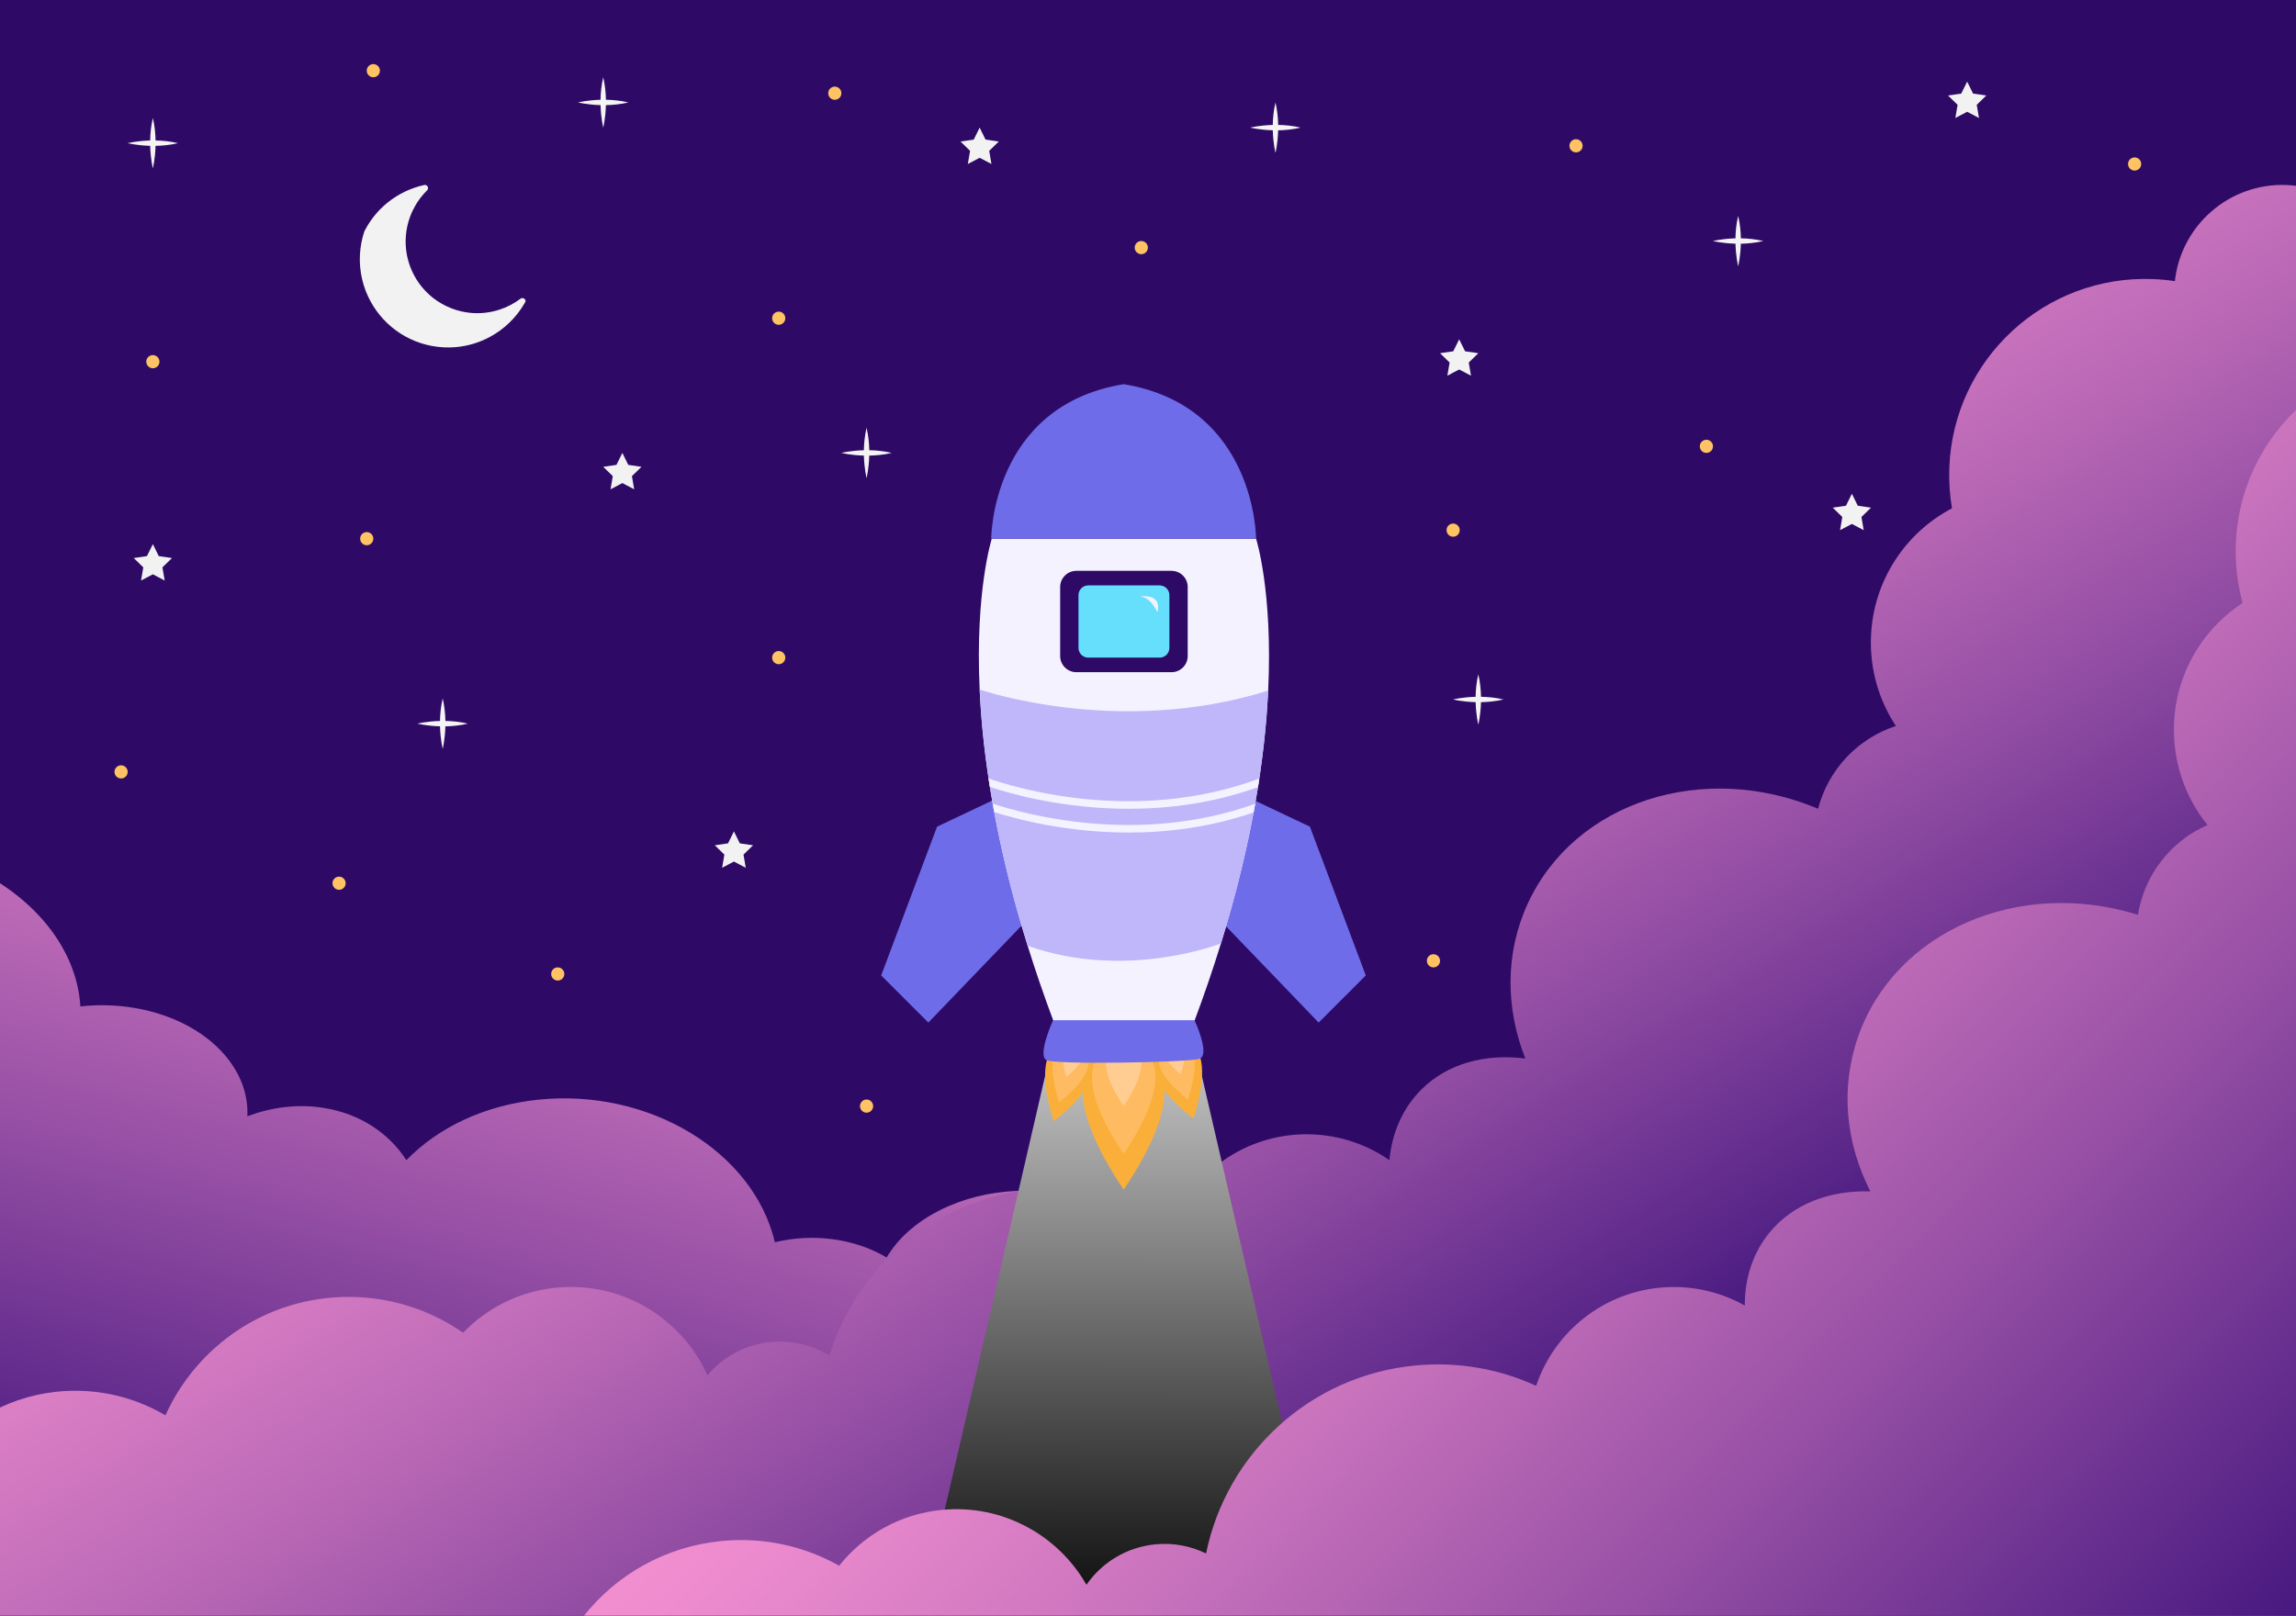 <?xml version="1.0" encoding="utf-8"?>
<!-- Generator: Adobe Illustrator 24.1.1, SVG Export Plug-In . SVG Version: 6.00 Build 0)  -->
<svg version="1.1" id="Layer_1" xmlns="http://www.w3.org/2000/svg" xmlns:xlink="http://www.w3.org/1999/xlink" x="0px" y="0px"
	 viewBox="0 0 1364 960" enable-background="new 0 0 1364 960" xml:space="preserve">
<rect fill="#2E0A66" width="1364" height="960"/>
<linearGradient id="SVGID_1_" gradientUnits="userSpaceOnUse" x1="545.456" y1="423.021" x2="375.832" y2="1077.045">
	<stop  offset="1.200000e-07" style="stop-color:#F490D1"/>
	<stop  offset="0.105" style="stop-color:#E888CC"/>
	<stop  offset="0.293" style="stop-color:#C973BD"/>
	<stop  offset="0.542" style="stop-color:#9750A5"/>
	<stop  offset="0.84" style="stop-color:#522085"/>
	<stop  offset="1" style="stop-color:#2A0572"/>
</linearGradient>
<path fill="url(#SVGID_1_)" d="M925.24,766.638V960H0V524.826c9.64,6.245,18.28,13.578,25.56,21.945
	c13.87,15.936,21.09,33.623,22.2,51.273c33.81-3.777,68.88,7.606,87.29,30.718c8.66,10.858,12.46,22.839,11.89,34.569
	c14.39-5.477,30.03-7.465,45.43-4.997c21.58,3.459,38.68,15.034,49.05,31.043c18.66-19.188,46.05-32.588,78.35-35.921
	c65.94-6.815,127.84,30.858,140.57,84.696c22.9-5.581,47.98-1.996,66.37,9.062c7.34-12.314,19.79-23.09,36.67-30.437
	c28.75-12.513,63.05-11.885,90.15-0.562c5.9-3.991,12.46-7.598,19.63-10.717c55.45-24.14,126.88-10.488,159.53,30.511
	c2.23,2.794,4.22,5.647,5.98,8.544c29.92-11.02,66.71-3.208,83.94,18.411C923.57,764.169,924.45,765.396,925.24,766.638z"/>
<linearGradient id="SVGID_2_" gradientUnits="userSpaceOnUse" x1="4527.787" y1="288.142" x2="4122.641" y2="939.022" gradientTransform="matrix(-1 0 0 1 5056 0)">
	<stop  offset="1.200000e-07" style="stop-color:#F490D1"/>
	<stop  offset="0.104" style="stop-color:#ED8BCE"/>
	<stop  offset="0.253" style="stop-color:#DA7EC5"/>
	<stop  offset="0.43" style="stop-color:#BB69B6"/>
	<stop  offset="0.628" style="stop-color:#8F4BA2"/>
	<stop  offset="0.841" style="stop-color:#582588"/>
	<stop  offset="1" style="stop-color:#2A0572"/>
</linearGradient>
<path fill="url(#SVGID_2_)" d="M0,836.39V960h1364V110.41c-1.84-0.24-3.71-0.4-5.6-0.47c-33.92-1.33-62.71,23.89-66.36,57.12
	c-4.25-0.64-8.57-1.06-12.96-1.23c-64.31-2.54-118.49,47.54-121.02,111.84c-0.33,8.32,0.23,16.47,1.58,24.36
	c-27.55,14.5-46.82,42.89-48.13,76.23c-0.77,19.57,4.76,37.93,14.79,53.12c-22.52,7.37-40.17,25.84-46.21,49.18
	c-68.15-28.69-144.5-4.2-172.42,56.24c-13.68,29.6-13.25,62.45-1.51,92.19c-23.83-3-46.25,2.91-61.86,18.53
	c-11.14,11.14-17.34,25.75-18.89,41.86c-13.04-9.06-28.73-14.63-45.77-15.3c-36.26-1.43-68.18,19.73-82.17,50.94
	c-20.69-11.99-44.72-18.86-70.35-18.86c-63.26,0-116.75,41.82-134.34,99.32c-8.57-5.24-18.65-8.27-29.43-8.27
	c-17.28,0-32.73,7.77-43.09,20c-13.93-30.93-45.02-52.47-81.14-52.47c-25.13,0-47.82,10.43-64,27.19
	c-19.29-13.42-42.73-21.28-68-21.28c-48.46,0-90.16,28.89-108.84,70.38c-15.68-9.28-33.97-14.62-53.52-14.62
	C28.75,826.41,13.58,829.99,0,836.39z"/>
<linearGradient id="SVGID_3_" gradientUnits="userSpaceOnUse" x1="668.207" y1="520.275" x2="667.374" y2="977.668">
	<stop  offset="0" style="stop-color:#FFFFFF"/>
	<stop  offset="1" style="stop-color:#000000"/>
</linearGradient>
<polygon fill="url(#SVGID_3_)" points="784.647,944.765 550.221,944.765 624.204,624.919 710.663,624.919 "/>
<linearGradient id="SVGID_4_" gradientUnits="userSpaceOnUse" x1="4288.351" y1="514.397" x2="3697.471" y2="1102.197" gradientTransform="matrix(-1 0 0 1 5056 0)">
	<stop  offset="1.200000e-07" style="stop-color:#F490D1"/>
	<stop  offset="0.105" style="stop-color:#E888CC"/>
	<stop  offset="0.293" style="stop-color:#C973BD"/>
	<stop  offset="0.542" style="stop-color:#9750A5"/>
	<stop  offset="0.84" style="stop-color:#522085"/>
	<stop  offset="1" style="stop-color:#2A0572"/>
</linearGradient>
<path fill="url(#SVGID_4_)" d="M347,960h1017V243.58c-23.66,22.73-37.63,55.27-35.64,90.6c0.46,8.32,1.8,16.37,3.9,24.1
	c-26.04,17.06-42.52,47.16-40.64,80.48c1.1,19.55,8.36,37.3,19.8,51.46c-21.72,9.49-37.52,29.56-41.31,53.37
	c-70.58-22.06-144.24,9.61-166.26,72.44c-10.79,30.77-7.23,63.43,7.3,91.91c-24.01-0.71-45.77,7.32-59.81,24.35
	c-10.03,12.16-14.81,27.29-14.81,43.48c-13.85-7.78-30-11.82-47.02-10.86c-36.23,2.03-65.99,26.14-76.93,58.55
	c-21.74-9.96-46.32-14.51-71.83-12.06c-62.97,6.04-112.23,52.77-124.25,111.69c-9.03-4.4-19.35-6.45-30.08-5.42
	c-17.21,1.65-31.84,10.86-40.99,24.02c-16.82-29.46-49.82-47.93-85.78-44.49c-25.01,2.4-46.6,14.95-61.11,33.18
	c-20.48-11.52-44.56-17.11-69.72-14.69C395.34,918.9,366.44,935.64,347,960z"/>
<path fill="#F2F2F2" d="M312.23,179.118c-0.237,0.444-0.483,0.88-0.736,1.314c-4.893,8.4-12.003,15.192-20.389,19.727
	c-6.248,3.378-13.201,5.511-20.48,6.117l-0.157,0.016c-4.515,0.368-9.158,0.149-13.822-0.715c-18.376-3.402-32.724-16-39.167-32.162
	c-0.137-0.331-0.266-0.671-0.391-1.014c-3.24-8.618-4.244-18.201-2.444-27.915c0.437-2.372,1.031-4.672,1.767-6.898
	c0.155-0.312,0.311-0.619,0.475-0.923c0.07-0.133,0.139-0.262,0.21-0.394c0.364-0.682,0.742-1.351,1.131-2.008
	c0.047-0.082,0.093-0.16,0.143-0.24c0.36-0.6,0.731-1.188,1.112-1.768c1.616-2.453,3.415-4.74,5.378-6.849
	c0.281-0.299,0.561-0.595,0.848-0.888c5.776-5.916,12.848-10.339,20.566-12.974c1.879-0.643,3.796-1.18,5.74-1.607
	c0.596-0.132,1.121,0.017,1.52,0.32c0.84,0.639,1.102,1.982,0.181,2.882c-2.118,2.078-4.039,4.399-5.707,6.939
	c-0.308,0.473-0.613,0.95-0.906,1.436c-0.037,0.066-0.077,0.13-0.116,0.199c-1.239,2.082-2.321,4.304-3.214,6.649
	c-1.514,3.974-2.395,8.033-2.686,12.071c-0.263,3.578-0.064,7.136,0.559,10.593c0.05,0.286,0.107,0.579,0.165,0.864
	c1.995,9.909,7.483,18.953,15.642,25.277c3.246,2.515,6.914,4.602,10.95,6.14c3.601,1.372,7.278,2.223,10.94,2.59l0.127,0.012
	c5.905,0.576,11.773-0.11,17.256-1.898c4.476-1.459,8.695-3.653,12.471-6.494C310.554,176.499,312.347,177.608,312.23,179.118z"/>
<polygon fill="#F2F2F2" points="90.813,341.264 83.789,344.957 85.131,337.135 79.448,331.596 87.301,330.455 90.813,323.339 
	94.325,330.455 102.178,331.596 96.496,337.135 97.837,344.957 "/>
<polygon fill="#F2F2F2" points="436.012,511.952 428.988,515.645 430.33,507.823 424.647,502.284 432.5,501.143 436.012,494.027 
	439.524,501.143 447.377,502.284 441.695,507.823 443.036,515.645 "/>
<polygon fill="#F2F2F2" points="581.984,93.758 574.96,97.45 576.301,89.629 570.619,84.09 578.472,82.949 581.984,75.833 
	585.496,82.949 593.349,84.09 587.666,89.629 589.008,97.45 "/>
<polygon fill="#F2F2F2" points="369.73,287.056 362.706,290.749 364.048,282.927 358.365,277.388 366.218,276.247 369.73,269.131 
	373.242,276.247 381.095,277.388 375.413,282.927 376.754,290.749 "/>
<polygon fill="#F2F2F2" points="866.865,219.547 859.841,223.24 861.182,215.418 855.5,209.879 863.353,208.738 866.865,201.622 
	870.377,208.738 878.23,209.879 872.548,215.418 873.889,223.24 "/>
<polygon fill="#F2F2F2" points="1100.159,311.33 1093.135,315.023 1094.476,307.201 1088.794,301.662 1096.647,300.521 
	1100.159,293.405 1103.671,300.521 1111.524,301.662 1105.842,307.201 1107.183,315.023 "/>
<polygon fill="#F2F2F2" points="1168.647,66.418 1161.623,70.111 1162.964,62.289 1157.282,56.75 1165.135,55.609 1168.647,48.493 
	1172.159,55.609 1180.012,56.75 1174.33,62.289 1175.671,70.111 "/>
<path fill="#F4F4F4" d="M92.403,86.673c4.117-0.072,8.694-0.505,13.369-1.604c-4.67-1.098-9.243-1.531-13.356-1.603
	c-0.073-4.113-0.505-8.686-1.603-13.356c-1.099,4.675-1.532,9.253-1.604,13.369c-7.851,0.206-13.356,1.59-13.356,1.59
	s5.511,1.386,13.369,1.591c0.204,7.858,1.591,13.369,1.591,13.369S92.198,94.524,92.403,86.673z"/>
<path fill="#F4F4F4" d="M264.587,431.601c4.116-0.072,8.694-0.504,13.369-1.604c-4.67-1.098-9.243-1.531-13.356-1.603
	c-0.073-4.113-0.505-8.685-1.603-13.356c-1.099,4.675-1.532,9.253-1.603,13.369c-7.851,0.206-13.356,1.59-13.356,1.59
	s5.511,1.386,13.369,1.591c0.204,7.858,1.591,13.369,1.591,13.369S264.382,439.452,264.587,431.601z"/>
<path fill="#F4F4F4" d="M516.399,270.735c4.116-0.072,8.694-0.505,13.369-1.604c-4.67-1.098-9.243-1.531-13.356-1.603
	c-0.073-4.113-0.505-8.686-1.603-13.356c-1.099,4.675-1.532,9.253-1.603,13.369c-7.851,0.206-13.356,1.59-13.356,1.59
	s5.511,1.386,13.369,1.591c0.204,7.858,1.591,13.369,1.591,13.369S516.193,278.586,516.399,270.735z"/>
<path fill="#F4F4F4" d="M359.955,62.477c4.116-0.072,8.694-0.505,13.369-1.604c-4.67-1.098-9.243-1.531-13.356-1.603
	c-0.073-4.113-0.505-8.685-1.603-13.356c-1.099,4.675-1.532,9.253-1.604,13.369c-7.851,0.206-13.356,1.59-13.356,1.59
	s5.51,1.386,13.369,1.591c0.204,7.858,1.591,13.369,1.591,13.369S359.75,70.328,359.955,62.477z"/>
<path fill="#F4F4F4" d="M759.317,77.436c4.117-0.072,8.694-0.505,13.369-1.604c-4.67-1.098-9.243-1.531-13.356-1.603
	c-0.073-4.113-0.505-8.685-1.603-13.356c-1.099,4.675-1.532,9.253-1.604,13.369c-7.851,0.205-13.356,1.59-13.356,1.59
	s5.511,1.386,13.369,1.591c0.204,7.858,1.591,13.369,1.591,13.369S759.111,85.287,759.317,77.436z"/>
<path fill="#F4F4F4" d="M879.82,417.244c4.117-0.072,8.694-0.504,13.369-1.603c-4.67-1.098-9.243-1.531-13.356-1.603
	c-0.073-4.113-0.505-8.686-1.603-13.356c-1.099,4.675-1.532,9.253-1.604,13.369c-7.851,0.206-13.356,1.59-13.356,1.59
	s5.511,1.386,13.369,1.591c0.204,7.858,1.591,13.369,1.591,13.369S879.615,425.095,879.82,417.244z"/>
<path fill="#F4F4F4" d="M1034.194,144.82c4.116-0.072,8.694-0.505,13.369-1.604c-4.67-1.098-9.243-1.531-13.356-1.603
	c-0.073-4.113-0.505-8.686-1.603-13.356c-1.099,4.675-1.531,9.253-1.604,13.369c-7.851,0.206-13.356,1.59-13.356,1.59
	s5.51,1.386,13.369,1.591c0.204,7.858,1.591,13.369,1.591,13.369S1033.988,152.671,1034.194,144.82z"/>
<polygon fill="#6F6CEA" points="778.182,491.223 811.373,579.625 783.373,607.625 704.08,525.176 737.709,472.046 "/>
<polygon fill="#6F6CEA" points="556.686,491.223 523.495,579.625 551.494,607.625 630.787,525.176 597.158,472.046 "/>
<path fill="#F4F2FF" d="M753.391,410.385c-1.818,38.474-9.093,88.807-28.044,150.186c0,0,0,0-0.015,0.015
	c-4.599,14.939-9.904,30.524-15.991,46.756h-83.276c-5.891-15.72-11.062-30.855-15.57-45.358
	c-19.388-62.386-26.722-113.425-28.51-152.275c-2.72-58.764,7.229-89.634,7.229-89.634h156.979
	C746.192,320.075,756.216,351.185,753.391,410.385z"/>
<path fill="#BFB7FA" d="M753.391,410.385c-0.736,15.495-2.36,32.929-5.26,52.226c-0.255,1.683-0.526,3.397-0.797,5.11
	c-0.526,3.261-1.082,6.568-1.668,9.919c-0.301,1.683-0.601,3.382-0.932,5.11c-4.374,23.535-10.641,49.506-19.388,77.821
	c0,0,0,0-0.015,0.015c-1.187,0.451-56.765,22.093-114.837,1.398c-8.987-28.946-15.39-55.442-19.853-79.414v-0.015
	c-0.315-1.698-0.616-3.352-0.917-5.02c-0.586-3.367-1.142-6.673-1.668-9.934c-0.271-1.683-0.526-3.352-0.767-5.02
	c-2.961-19.568-4.584-37.212-5.305-52.872C581.984,409.709,663.787,438.339,753.391,410.385z"/>
<path fill="#F4F2FF" d="M748.131,462.611c-0.255,1.683-0.526,3.397-0.797,5.11c-26.737,9.603-53.188,12.88-76.799,12.88
	c-39.241,0-70.652-9.048-82.48-13c-0.271-1.683-0.526-3.352-0.767-5.02C601.822,467.691,674.157,490.25,748.131,462.611z"/>
<path fill="#F4F2FF" d="M745.666,477.64c-0.301,1.683-0.601,3.382-0.932,5.11c-25.865,8.897-51.355,11.963-74.199,11.963
	c-36.656,0-66.474-7.89-79.895-12.144v-0.015c-0.315-1.698-0.616-3.352-0.917-5.02C608.42,483.742,676.036,502.619,745.666,477.64z"
	/>
<path fill="#6F6CEA" d="M667.532,228.292c-78.68,12.897-78.664,91.783-78.664,91.783h157.328
	C746.196,320.075,746.211,241.189,667.532,228.292z"/>
<path fill="#FAAF3A" d="M667.544,706.896c-32.838-48.803-26.214-70.466-15.699-79.971h31.397
	C693.758,636.43,700.382,658.093,667.544,706.896z"/>
<path fill="#FFBB61" d="M667.544,685.617c-22.158-32.937-21.176-49.954-15.185-58.692h30.37
	C688.72,635.663,689.702,652.68,667.544,685.617z"/>
<path fill="#FFCD92" d="M667.544,657.262c-10.634-15.802-11.671-24.998-9.597-30.337h19.194
	C679.215,632.263,678.178,641.459,667.544,657.262z"/>
<path fill="#FAAF3A" d="M709.069,664.728c-24.942-19.265-24.712-32.174-20.555-39.402l16.737-6.454
	C712.304,621.778,719.137,631.963,709.069,664.728z"/>
<path fill="#FFBB61" d="M705.827,653.385c-16.831-13.002-18.901-22.275-17.039-28.164l16.189-6.242
	C709.502,622.404,712.619,631.273,705.827,653.385z"/>
<path fill="#FFCD92" d="M701.505,638.27c-8.077-6.238-10.031-10.927-9.739-14.198l10.232-3.945
	C703.917,622.546,704.766,627.661,701.505,638.27z"/>
<path fill="#FAAF3A" d="M625.944,666.275c24.942-19.265,24.712-32.174,20.555-39.402l-16.737-6.453
	C622.71,623.325,615.877,633.511,625.944,666.275z"/>
<path fill="#FFBB61" d="M629.187,654.932c16.831-13.003,18.901-22.275,17.039-28.164l-16.189-6.242
	C625.512,623.952,622.395,632.821,629.187,654.932z"/>
<path fill="#FFCD92" d="M633.508,639.818c8.077-6.237,10.031-10.927,9.739-14.198l-10.232-3.945
	C631.097,624.093,630.248,629.208,633.508,639.818z"/>
<path fill="#2E0A66" d="M695.971,399.428h-56.537c-5.312,0-9.618-4.306-9.618-9.618v-40.992c0-5.312,4.306-9.618,9.618-9.618h56.537
	c5.312,0,9.618,4.306,9.618,9.618v40.992C705.589,395.122,701.283,399.428,695.971,399.428z"/>
<path fill="#65DFFC" d="M688.914,390.775h-42.423c-3.197,0-5.788-2.592-5.788-5.788v-31.345c0-3.197,2.592-5.789,5.789-5.789h42.423
	c3.197,0,5.789,2.592,5.789,5.789v31.344C694.703,388.183,692.111,390.775,688.914,390.775z"/>
<path fill="#F4F2FF" d="M677.117,354.47c0,0,11.022-1.952,10.907,6.314C687.909,369.05,686.388,355.216,677.117,354.47z"/>
<path fill="#6F6CEA" d="M625.622,606.226h84.002c0,0,9.884,21.026,2.644,23.037c-7.24,2.011-84.942,3.523-90.573,0.708
	C616.064,627.156,625.622,606.226,625.622,606.226z"/>
<path fill="#FFC363" d="M1009.818,265.218c0-2.161,1.752-3.913,3.913-3.913c2.161,0,3.913,1.752,3.913,3.913
	c0,2.161-1.752,3.913-3.913,3.913C1011.57,269.131,1009.818,267.379,1009.818,265.218z"/>
<path fill="#FFC363" d="M847.674,570.927c0-2.161,1.752-3.913,3.913-3.913c2.161,0,3.913,1.752,3.913,3.913
	s-1.752,3.913-3.913,3.913C849.426,574.84,847.674,573.088,847.674,570.927z"/>
<path fill="#FFC363" d="M510.895,657.262c0-2.161,1.752-3.913,3.913-3.913c2.161,0,3.913,1.752,3.913,3.913
	c0,2.161-1.752,3.913-3.913,3.913C512.647,661.175,510.895,659.423,510.895,657.262z"/>
<path fill="#FFC363" d="M197.522,524.826c0-2.161,1.752-3.913,3.913-3.913s3.913,1.752,3.913,3.913c0,2.161-1.752,3.913-3.913,3.913
	S197.522,526.987,197.522,524.826z"/>
<path fill="#FFC363" d="M213.956,320.075c0-2.161,1.752-3.913,3.913-3.913s3.913,1.752,3.913,3.913c0,2.161-1.752,3.913-3.913,3.913
	S213.956,322.236,213.956,320.075z"/>
<path fill="#FFC363" d="M458.707,390.775c0-2.161,1.752-3.913,3.913-3.913s3.913,1.752,3.913,3.913c0,2.161-1.752,3.913-3.913,3.913
	S458.707,392.936,458.707,390.775z"/>
<path fill="#FFC363" d="M327.435,578.753c0-2.161,1.752-3.913,3.913-3.913c2.161,0,3.913,1.752,3.913,3.913
	c0,2.161-1.752,3.913-3.913,3.913C329.187,582.666,327.435,580.914,327.435,578.753z"/>
<path fill="#FFC363" d="M458.707,189.087c0-2.161,1.752-3.913,3.913-3.913s3.913,1.752,3.913,3.913c0,2.161-1.752,3.913-3.913,3.913
	S458.707,191.248,458.707,189.087z"/>
<path fill="#FFC363" d="M674.101,147.13c0-2.161,1.752-3.913,3.913-3.913c2.161,0,3.913,1.752,3.913,3.913
	c0,2.161-1.752,3.913-3.913,3.913C675.853,151.043,674.101,149.291,674.101,147.13z"/>
<path fill="#FFC363" d="M859.358,315.023c0-2.161,1.752-3.913,3.913-3.913c2.161,0,3.913,1.752,3.913,3.913
	c0,2.161-1.752,3.913-3.913,3.913C861.11,318.936,859.358,317.184,859.358,315.023z"/>
<path fill="#FFC363" d="M492.023,55.389c0-2.161,1.752-3.913,3.913-3.913c2.161,0,3.913,1.752,3.913,3.913
	c0,2.161-1.752,3.913-3.913,3.913C493.775,59.302,492.023,57.55,492.023,55.389z"/>
<path fill="#FFC363" d="M68.028,458.668c0-2.161,1.752-3.913,3.913-3.913c2.161,0,3.913,1.752,3.913,3.913s-1.752,3.913-3.913,3.913
	C69.78,462.581,68.028,460.829,68.028,458.668z"/>
<path fill="#FFC363" d="M86.9,214.913c0-2.161,1.752-3.913,3.913-3.913c2.161,0,3.913,1.752,3.913,3.913
	c0,2.161-1.752,3.913-3.913,3.913C88.652,218.826,86.9,217.074,86.9,214.913z"/>
<path fill="#FFC363" d="M217.87,42.001c0-2.161,1.752-3.913,3.913-3.913s3.913,1.752,3.913,3.913c0,2.161-1.752,3.913-3.913,3.913
	S217.87,44.162,217.87,42.001z"/>
<path fill="#FFC363" d="M1264.217,97.45c0-2.161,1.752-3.913,3.913-3.913c2.161,0,3.913,1.752,3.913,3.913s-1.752,3.913-3.913,3.913
	C1265.969,101.363,1264.217,99.612,1264.217,97.45z"/>
<path fill="#FFC363" d="M932.373,86.642c0-2.161,1.752-3.913,3.913-3.913c2.161,0,3.913,1.752,3.913,3.913
	c0,2.161-1.752,3.913-3.913,3.913C934.125,90.555,932.373,88.803,932.373,86.642z"/>
</svg>
